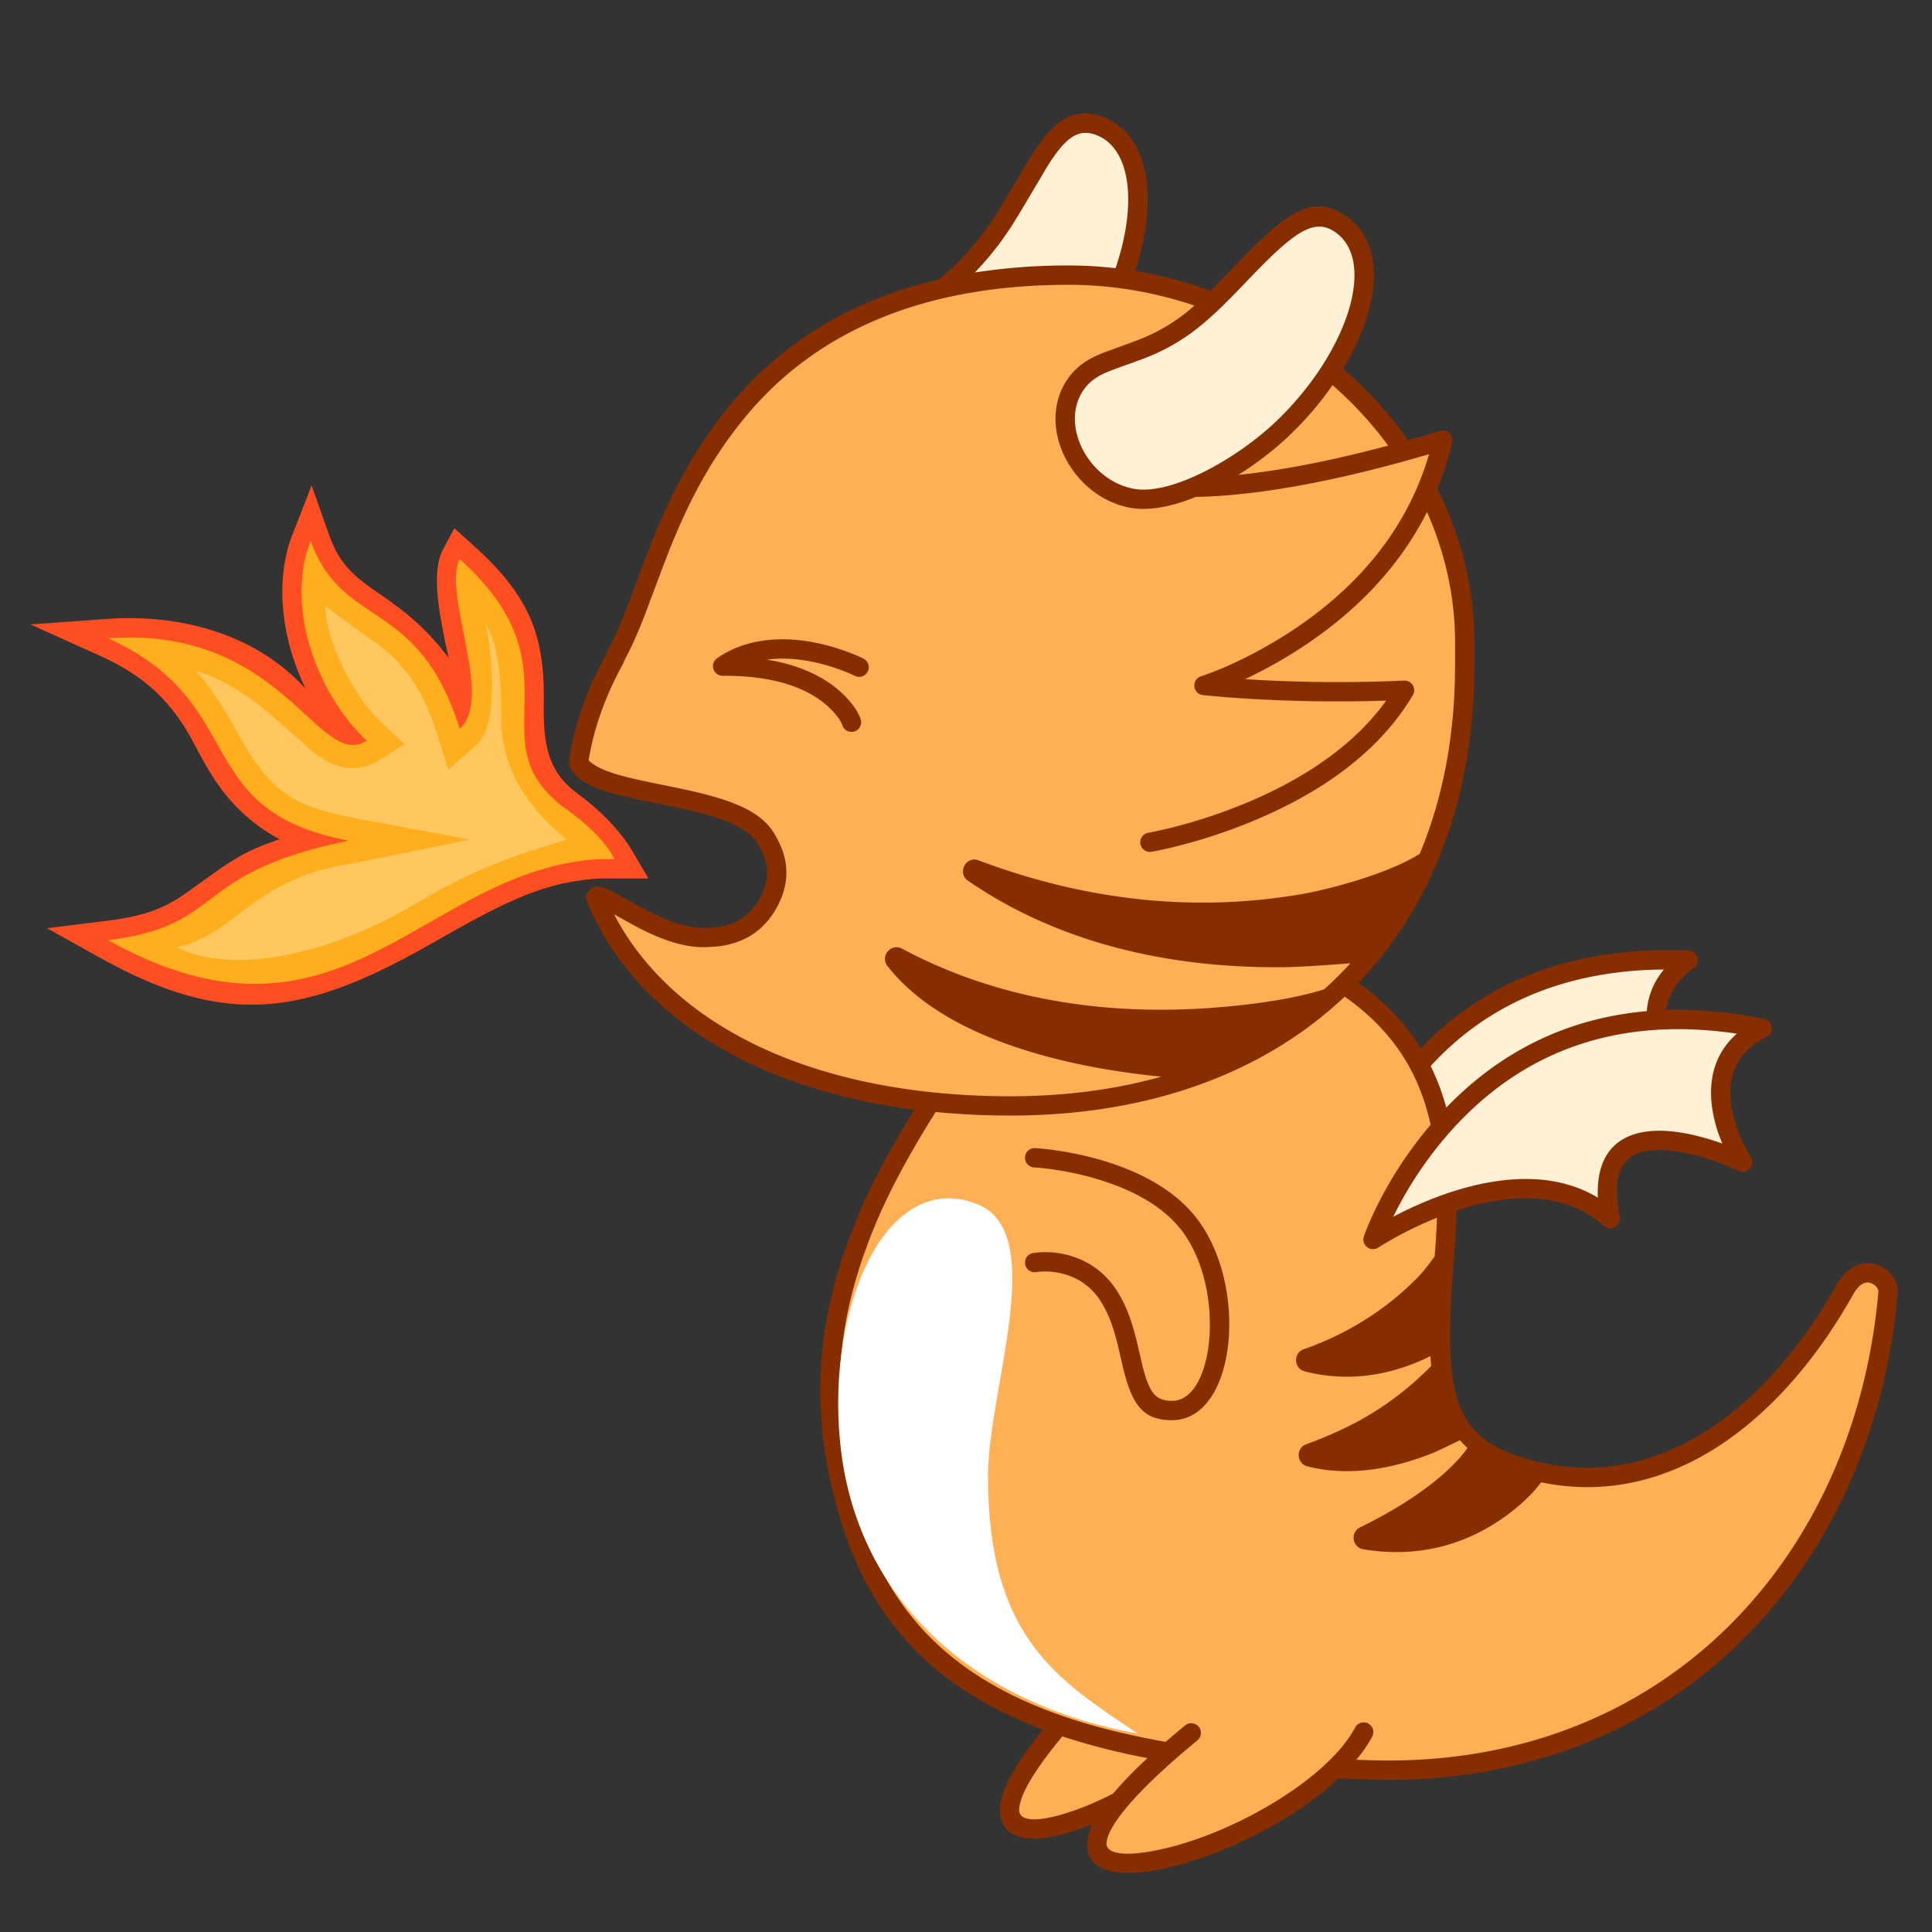 <svg data-id="157-96a8459cac4395a-fire" xmlns="http://www.w3.org/2000/svg" viewBox="0 0 100 100"><rect x="0" y="0" width="100" height="100" fill="#333333" stroke="none"/><g fill="none" fill-rule="evenodd"><path fill="#ffaf54" d="M56.424 87.54c-12.265 12.905 6.249 5.628 8.847-1.117.095-2.753-8.847 1.117-8.847 1.117z"/><path fill="#fff0d6" d="M69.194 63.655s2.511-14.596 18.19-13.95c-3.76 2.734.085 7.004.085 7.004s-8.704-2.612-6.312 3.962c-5.13-3.281-11.963 2.984-11.963 2.984z"/><path fill="#ffaf54" d="M71.009 91.612c17.435.49 25.726-13.246 26.715-24.715.068-.784-1.334-1.75-2.236-.144-2.43 4.325-8.184 11.324-16.058 9.383-12.22-3.014 4.796-20.527-14.455-27.398-5.858-2.091-11.218 1.818-14.552 4.848-5.012 7.467-9.636 14.816-6.369 25.16 3.267 10.345 14.001 12.502 26.955 12.866z"/><path fill="#fff0d6" d="M71.078 64.157s4.76-14.027 20.148-10.94c-4.141 2.115-1.01 6.933-1.01 6.933s-8.19-3.94-6.854 2.928c-4.555-4.043-12.284 1.079-12.284 1.079z"/><path fill="#ffaf54" d="M61.648 89.688c-13.744 11.306 5.512 6.347 8.913-.028.43-2.719-8.913.028-8.913.028zM53.555 65.351s2.473-.441 3.862 1.768c1.572 2.499.754 5.89 3.254 5.89 2.695 0 3.374-6.136 1.012-9.46-2.362-3.323-8.128-3.624-8.128-3.624z"/><path fill="#fff0d6" d="M56.647 17.374c2.555-4.14 3.323-9.674.281-10.84-2.588-.993-3.408 3.174-6.042 6.357-2.634 3.182-4.537 3.067-5.275 4.993-.95 2.475 1.586 5.197 4.259 5.029 2.672-.168 5.815-3.98 6.777-5.539z"/><path fill="#ffaf54" d="M55.313 14.242c10.603 0 20.5 8.405 20.5 19 0 .177-.003.353-.01.528.007.218.01.44.01.667 0 13.807-9.074 22.805-23.5 22.805-11.439 0-18.883-4.503-21.476-10.773.374-.442 3.233 2.19 5.774 2.054.597-.033 2.181-.069 3.129-1.74.947-1.672.158-2.911 0-3.22-1.412-2.743-8.76-2.149-9.798-4.09.261-1.795.905-3.61 1.87-5.357.031-.096.07-.187.117-.273 1.66-3.065 2.365-7.772 6.15-12.44 4.39-5.416 10.842-7.16 17.234-7.16z"/><path fill="#ffaf54" d="M59.527 43.619s9.466-1.605 13.18-7.874c-5.875.27-10.38-.246-10.38-.246s10.161-3.186 12.36-12.709c-11.132 3.378-15.147 2.27-15.147 2.27z"/><path fill="#fff0d6" d="M66.498 22.079c3.483-3.396 5.57-8.577 2.903-10.446-2.269-1.59-4.502 2.237-7.402 4.7-2.9 2.463-5.145 1.874-6.328 3.563-1.521 2.17.277 5.425 2.91 5.91 2.633.486 6.606-2.449 7.917-3.727z"/><path fill="#872e00" fill-rule="nonzero" d="M57.105 6.06c2.443.937 2.846 4.325 1.649 7.964 1.34.22 2.646.567 3.901 1.025l.204-.202c.19-.19.386-.39.616-.628l.817-.85c2.53-2.609 3.787-3.296 5.406-2.163 2.09 1.464 1.735 4.715-.174 7.88a20.887 20.887 0 0 1 3.36 3.695 88.141 88.141 0 0 0 1.646-.482.5.5 0 0 1 .632.591c-.194.843-.45 1.648-.76 2.418 1.221 2.433 1.91 5.123 1.91 7.934v1.195c0 6.778-2.148 12.409-5.994 16.437 1.377.99 2.437 2.115 3.224 3.386 3.23-3.394 7.776-5.308 13.852-5.059a.5.5 0 0 1 .274.904c-.864.628-1.313 1.355-1.42 2.174 1.583-.05 3.268.095 5.058.454a.5.5 0 0 1 .13.936c-1.407.718-1.952 1.79-1.863 3.163.05.772.299 1.579.664 2.347.105.22.202.402.28.536l.1.166c.275.424-.18.942-.636.723a5.687 5.687 0 0 0-.14-.065l-.34-.145a14.37 14.37 0 0 0-1.224-.442c-.726-.224-1.418-.37-2.04-.412-2.033-.137-2.92.775-2.4 3.444a.5.5 0 0 1-.823.47c-1.38-1.225-3.171-1.625-5.281-1.344-.77.102-1.554.291-2.34.549a44.395 44.395 0 0 1-.084 1.717l-.145 2.023c-.407 6.071.234 8.095 3.959 9.139l.427.112c6.254 1.542 11.867-2.674 15.502-9.142.516-.918 1.296-1.292 2.064-1.058.665.203 1.162.845 1.107 1.49-1.232 14.27-11.558 25.612-27.228 25.172-.58-.017-1.152-.037-1.713-.061-2.402 2.245-6.321 4.19-9.507 4.755-2.164.383-3.603-.032-3.498-1.483.02-.27.105-.568.259-.896-.38.152-.756.286-1.125.399-2.1.644-3.58.407-3.652-1.046-.048-.954.682-2.36 2.225-4.256-5.406-2.031-8.754-5.394-10.407-10.627-1.556-4.926-1.451-9.432.083-13.97.83-2.456 1.893-4.613 3.668-7.49-8.49-1.09-14.567-5.007-16.954-10.777a.5.5 0 0 1 .081-.514c.332-.391.677-.298 1.372.062.197.103 1.196.668 1.49.824l.314.162c.822.415 1.524.676 2.187.783.269.044.524.06.766.046.731-.039 1.116-.107 1.61-.371.443-.237.816-.597 1.11-1.116.497-.876.492-1.633.191-2.342a3.196 3.196 0 0 0-.108-.229l-.152-.28c-.486-.805-1.655-1.318-3.845-1.81l-.594-.128-1.637-.333c-2.274-.482-3.205-.86-3.658-1.706a.5.5 0 0 1-.054-.308c.268-1.838.924-3.71 1.89-5.443.041-.123.092-.24.152-.352.265-.489.513-1.034.794-1.732l.25-.638c.095-.248.357-.951.564-1.507l.546-1.438a38.68 38.68 0 0 1 .696-1.664c.856-1.915 1.831-3.596 3.08-5.198l.27-.34c2.783-3.43 6.479-5.588 10.89-6.62l-.25.2a13.154 13.154 0 0 0 2.17-2.108c.353-.427.692-.895 1.037-1.425l.237-.379c.528-.863 1.446-2.444 1.613-2.71 1.177-1.86 2.222-2.561 3.719-1.987zM69.6 51.586l-.055.052c-4.16 3.906-10.065 6.103-17.233 6.103a40.2 40.2 0 0 1-3.884-.183c-1.653 2.646-2.698 4.65-3.496 6.776l-.22.606-.106.306c-1.467 4.341-1.567 8.63-.076 13.349 2.071 6.56 7.031 10.025 15.806 11.562.316-.274.651-.557 1.005-.849a.5.5 0 0 1 .636.773l-.58.484c-2.712 2.3-4.061 3.961-4.124 4.83-.035.49.725.71 2.326.425 3.904-.691 9.075-3.653 10.535-6.39a.5.5 0 1 1 .882.47c-.211.396-.486.792-.814 1.184.27.01.544.02.82.027 15.09.424 25.014-10.477 26.203-24.258.013-.146-.165-.375-.402-.447-.29-.089-.603.061-.9.591-3.744 6.661-9.537 11.099-16.156 9.727-.134.175-.312.4-.466.561-.406.424-.886.846-1.44 1.24-2.025 1.44-4.472 2.134-7.297 1.664-.575-.096-.69-.872-.167-1.13 2.113-1.042 3.642-2.098 4.682-3.108.445-.431.724-.774.878-1.005a5.088 5.088 0 0 1-.39-.401c-.426.21-1.214.59-1.57.728-1.87.721-3.782 1.055-5.593.775a7.58 7.58 0 0 1-.734-.15c-.571-.147-.61-.944-.055-1.145a20.868 20.868 0 0 0 2.59-1.137A15.976 15.976 0 0 0 74.08 70.7c-.017-.165-.03-.335-.039-.513a7.776 7.776 0 0 1-.715.328c-1.791.737-3.764.99-5.792.467-.575-.148-.609-.952-.048-1.147a15.477 15.477 0 0 0 3.733-1.896 14.428 14.428 0 0 0 2.256-1.922c.174-.184.475-.55.784-.993l.03-.402c.043-.614.072-1.129.09-1.594a19.694 19.694 0 0 0-2.907 1.461l-.13.083a.5.5 0 0 1-.75-.577l.02-.057.144-.371c.135-.331.3-.702.499-1.105a20.524 20.524 0 0 1 2.793-4.24c-.591-2.721-1.97-4.896-4.448-6.636zM54.99 89.878l-.064.074c-1.497 1.805-2.204 3.089-2.17 3.778.025.491.806.616 2.36.14.803-.246 1.649-.6 2.495-1.032A21.067 21.067 0 0 1 59.395 91a35.14 35.14 0 0 1-4.405-1.123zm-1.41-30.452c.047.002.117.007.208.015l.456.047c.255.03.529.069.817.118 1.102.185 2.204.473 3.238.888 1.627.653 2.932 1.558 3.79 2.766 2.55 3.587 1.827 10.248-1.42 10.248-1.565 0-2.112-.835-2.604-2.984l-.186-.808a13.497 13.497 0 0 0-.218-.813c-.181-.588-.394-1.082-.668-1.518a3.234 3.234 0 0 0-1.276-1.19 3.58 3.58 0 0 0-1.973-.365l-.193.021a.5.5 0 0 1-.085-.992l.179-.024a4.547 4.547 0 0 1 2.527.47c.66.338 1.228.848 1.668 1.547.325.519.572 1.09.776 1.757.083.27.158.548.236.873l.286 1.226c.355 1.402.686 1.8 1.532 1.8 2.157 0 2.767-5.626.604-8.67-.732-1.03-1.884-1.829-3.347-2.416a14.795 14.795 0 0 0-3.032-.83c-.363-.061-.7-.106-1-.137l-.101-.01-.266-.02a.5.5 0 1 1 .052-1zm35.9-5.982c-6.749-.875-11.743 1.598-15.274 6.171a19.53 19.53 0 0 0-2.054 3.29l-.034.07.136-.072.356-.178c1.634-.802 3.33-1.385 4.99-1.606 1.86-.248 3.538-.017 4.956.784l.15.089-.006-.164c-.048-2.32 1.25-3.377 3.411-3.296l.193.01c.708.048 1.473.21 2.267.455l.341.11.235.082-.1-.244a7.267 7.267 0 0 1-.44-1.705l-.033-.344c-.085-1.315.31-2.463 1.263-3.338l.063-.056zm-3.354-3.264-.425.008c-5.07.143-8.887 1.97-11.65 4.992.335.678.602 1.394.808 2.15 2.73-2.832 6.171-4.626 10.378-4.992.06-.753.331-1.458.835-2.092zM55.313 14.742c-7.159 0-12.959 2.18-16.846 6.976l-.259.325c-1.196 1.534-2.131 3.146-2.956 4.991-.232.517-.45 1.04-.68 1.625l-.283.736-.954 2.539c-.346.883-.642 1.547-.966 2.147a7.946 7.946 0 0 0-.12.276c-.946 1.714-1.533 3.428-1.782 5.005.47.419 1.165.69 2.633 1.015l.548.117.963.195 1.007.212c2.588.58 3.933 1.203 4.566 2.434l.164.317.068.15c.415.978.421 2.058-.241 3.227-.39.686-.902 1.18-1.51 1.505-.378.202-.775.33-1.195.405-.2.035-.326.05-.534.065l-.298.018a4.59 4.59 0 0 1-.98-.058c-.875-.141-1.762-.493-2.81-1.049l-1.059-.587.056.11c3.014 5.654 10.175 9.187 19.975 9.302l.493.002c2.818 0 5.429-.348 7.803-1.015a21.081 21.081 0 0 1-.375-.037c-2.575-.275-5.105-.776-7.379-1.565-2.816-.977-5.02-2.328-6.425-4.123-.4-.511.183-1.205.755-.899 4.976 2.664 10.599 3.494 16.269 3.044 1.091-.086 3.688-.333 5.58-.943a18.87 18.87 0 0 0 1.354-1.343c-1.652.128-2.801.195-3.45.201-5.782.058-11.406-1.178-16.086-4.301l-.252-.171c-.584-.402-.111-1.306.552-1.056 5.953 2.243 11.627 2.639 16.802 1.73 1.269-.224 4.348-1.01 6.024-2.07 1.194-2.857 1.828-6.133 1.828-9.757v-1.195c0-2.364-.52-4.64-1.452-6.74-1.685 3.35-4.481 5.947-7.912 7.874a23.7 23.7 0 0 1-1.268.664l-.242.113.892.052c2.31.118 4.79.14 7.343.022a.5.5 0 0 1 .453.755c-1.77 2.988-4.866 5.171-8.71 6.691a28.49 28.49 0 0 1-3.939 1.234l-.486.107a11.53 11.53 0 0 1-.388.076.5.5 0 1 1-.167-.986l.35-.069c.29-.06.621-.136.986-.23a27.497 27.497 0 0 0 3.275-1.061c3.252-1.286 5.922-3.058 7.626-5.377l.072-.103-.951.026c-1.59.032-3.141.013-4.63-.046l-.885-.04a66.946 66.946 0 0 1-1.808-.116l-1.054-.094a14.462 14.462 0 0 1-.155-.017c-.537-.061-.608-.812-.093-.974.147-.046.41-.14.769-.284l.159-.064a21.866 21.866 0 0 0 2.361-1.15c3.99-2.243 7.061-5.417 8.406-9.657l.102-.339-.305.09c-4.177 1.206-7.6 1.851-10.331 2.053l-.369.025c-.386.023-.742.037-1.069.043-1.225.5-2.418.742-3.386.564-3.04-.56-4.938-4.25-3.231-6.687.387-.554.88-.923 1.567-1.229.25-.11 1.022-.386 1.58-.589l.556-.206a9.516 9.516 0 0 0 2.846-1.755 20.37 20.37 0 0 0-6.512-1.076zM43.806 33.718c.408.148.712.282.885.37a.5.5 0 1 1-.452.892l-.15-.071a8.96 8.96 0 0 0-.624-.251c-1.093-.398-2.256-.624-3.366-.556-.1.006-.2.015-.298.026l-.11.016.077.012c1.526.258 2.707.787 3.58 1.514l.17.148c.581.525.896 1.027 1.02 1.377a.5.5 0 1 1-.941.336c-.073-.203-.3-.565-.75-.972-1.082-.98-2.834-1.595-5.44-1.581a.5.5 0 0 1-.286-.912c.855-.588 1.84-.895 2.917-.962 1.266-.078 2.557.173 3.768.614zm25.318-21.693c-1.042-.73-2.012-.155-4.324 2.257l-.935.97-.559.559c-.34.33-.657.621-.971.888a10.508 10.508 0 0 1-2.982 1.801c-.306.124-1.376.498-1.888.695l-.215.087c-.533.237-.882.498-1.155.888-1.26 1.8.228 4.695 2.593 5.13 1.946.359 5.418-1.59 7.475-3.596 3.602-3.516 5.092-8.186 2.961-9.679zm-.15 7.909-.044.062a17.317 17.317 0 0 1-2.069 2.424c-.788.77-1.75 1.523-2.77 2.16 2.16-.22 4.737-.707 7.761-1.515a19.836 19.836 0 0 0-2.879-3.131zM54.231 8.58l-1.41 2.373c-.18.3-.34.559-.448.726-.365.56-.725 1.059-1.106 1.518-.27.327-.54.627-.81.907a31.08 31.08 0 0 1 4.855-.363c.817 0 1.628.048 2.428.14 1.107-3.24.834-6.187-.995-6.89-.915-.35-1.563.084-2.514 1.589z"/><path fill="#fff" d="M58.894 89.734c-4.04-2.74-7.755-4.858-7.755-13.317 0-4.51 3.185-12.637-.578-14.103-4.834-1.884-7.975 5.742-7 13s6.435 12.797 15.333 14.42z"/><g fill-rule="nonzero"><path fill="#ff4e21" d="m16.128 25.131-1.075 2.756c-.828 2.381-.444 5.267.763 7.761-2.495-2.75-6.333-3.895-10.296-3.611l-3.944.283 3.604 1.626c2.02.911 3.238 1.976 4.27 3.52 1.032 1.543 1.768 4.217 5.018 5.973-1.508.522-1.855.764-2.55 1.178-.24.144-.88.592-1.92 1.345-1.367 1.017-2.355 1.439-4.53 1.706l-3.037.374 2.673 1.492c6.351 3.545 10.298 3.13 16.559-.318l1.928-1.09c3.301-1.846 5.075-2.523 7.497-2.658l2.476.001-.891-1.508c-.404-.683-1.314-1.81-2.803-2.902s-1.727-2.491-1.727-4.341c.086-3.675-.58-5.74-3.677-8.523l-.95-.852-.6 1.125c-.59 1.134-.22 3.215.305 5.585-1.014-1.344-2.055-2.289-3.57-3.308-1.515-1.019-2.123-1.668-2.628-3.09z"/><path fill="#ffae1d" d="M16.08 27.99c1.636 4.608 5.556 2.877 7.717 9.725 1.782-1.573-.928-7.039 0-8.776 6.325 5.679.877 9.292 5.251 12.75 1.38.958 2.302 1.885 2.764 2.78h-.78c-9.169.51-13.35 10.94-25.44 4.192 6.187-.762 4.169-3.457 12.457-5.151-8.288-1.548-5.057-7.136-12.458-10.476 9.082-.651 10.863 6.886 13.387 5.304-2.524-2.374-4.255-6.887-2.897-10.348z"/><path fill="#ffc75e" d="M16.846 31.362c-.065 1.396 1.213 4.339 2.724 5.876l1.362 1.29-1.317.826a2.516 2.516 0 0 1-1.302.402c-.796.015-1.458-.31-2.274-.97-1.231-1.106-2.02-1.799-2.364-2.078-1.134-.92-2.293-1.6-3.589-2.019.707.733 1.476 1.873 2.307 3.42 1.47 2.592 2.553 3.553 5.578 4.163l6.33 1.184-6.011 1.23c-5.17.727-6.163 3.769-9.151 4.335 2.498 1.296 7.093.723 11.805-1.922l1.58-.897c2.79-1.56 4.611-2.04 6.81-2.75-1.996-1.634-3.432-3.62-3.396-6.493.037-2.874-.47-4.181-.813-4.677.42 1.803.633 5.205-.409 6.217l-1.508 1.337-.555-1.76c-.745-2.36-1.66-3.638-3.064-4.697-.17-.129-1.694-1.191-2.743-2.017z"/></g></g></svg>